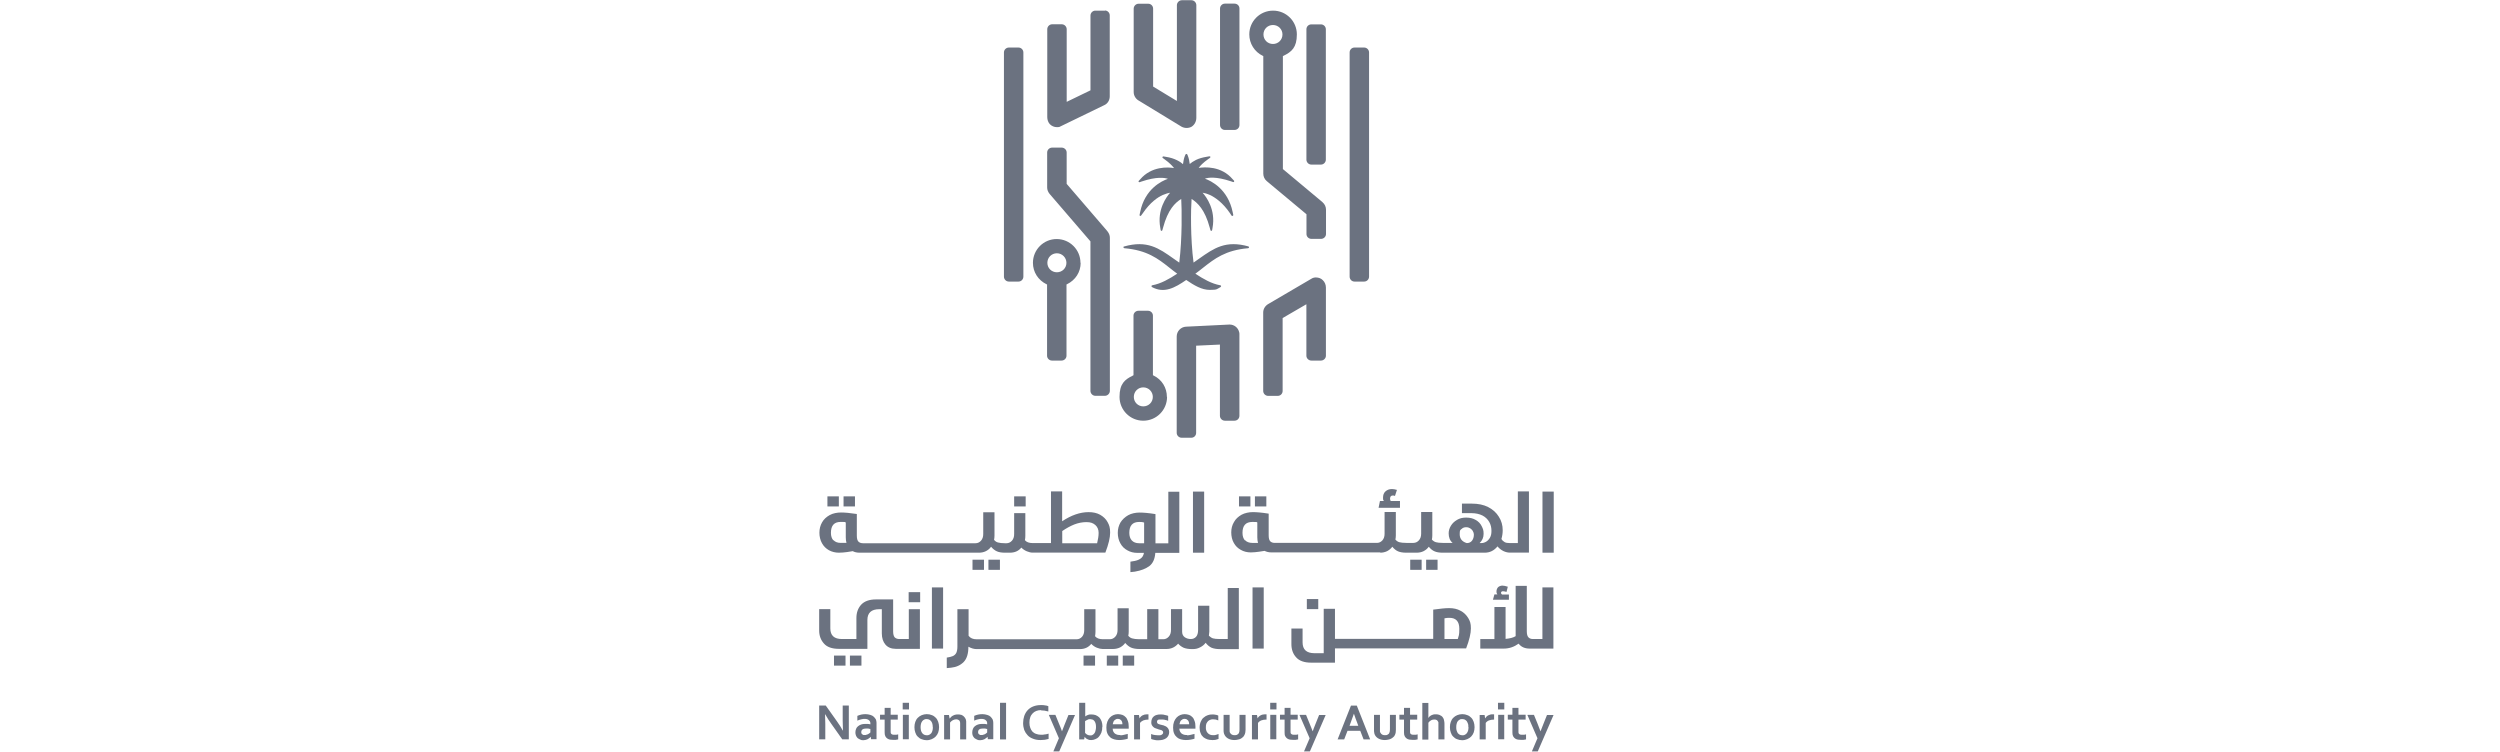 <svg version="1.2" xmlns="http://www.w3.org/2000/svg" viewBox="0 0 764.21 229.6" width="765" height="230">
	<title>digital2</title>
	<style>
		.s0 { fill: #6b7280 } 
	</style>
	<g>
	</g>
	<g>
	</g>
	<path class="s0" d="m338.54 70.65c0.47 0.58 0.73 1.25 0.73 1.93v46.82c0 0.81-0.7 1.51-1.51 1.51h-2.94c-0.81 0-1.49-0.7-1.49-1.51v-45.7l-12.5-14.53c-0.47-0.58-0.73-1.26-0.73-1.93v-10.71c0-0.81 0.7-1.49 1.51-1.49h2.94c0.81 0 1.51 0.68 1.51 1.49v9.59l12.48 14.51zm-8.2 9.61c0 2.82-1.59 5.29-4.17 6.54l-0.16 0.08v21.78c0 0.81-0.68 1.48-1.51 1.48h-2.94c-0.81 0-1.49-0.67-1.49-1.48v-21.78l-0.18-0.08c-2.55-1.25-4.14-3.72-4.14-6.54 0-4.01 3.25-7.27 7.26-7.27 4.02 0 7.27 3.26 7.27 7.27zm-4.35 0c0-1.59-1.3-2.92-2.92-2.92-1.61 0-2.91 1.28-2.91 2.92 0 1.62 1.3 2.89 2.91 2.89 1.62 0 2.92-1.27 2.92-2.89zm11.8-77.09h-2.97c-0.8 0-1.48 0.68-1.48 1.49v22.87l-7.27 3.52v-22.2c0-0.81-0.68-1.51-1.51-1.51h-2.94c-0.81 0-1.49 0.7-1.49 1.51v26.86c0 0.81 0.26 1.56 0.76 2.14 0.57 0.6 1.38 0.94 2.18 0.94 0.81 0 0.89-0.11 1.28-0.32l13.21-6.41c1.04-0.46 1.67-1.53 1.67-2.68v-24.77c0-0.81-0.68-1.49-1.49-1.49h0.05zm36.63 36.47h2.95c0.86 0 1.51-0.67 1.51-1.51v-35.61c0-0.86-0.68-1.49-1.51-1.49h-2.95c-0.8 0-1.48 0.68-1.48 1.49v35.61c0 0.84 0.68 1.51 1.48 1.51zm-26.47-9.06l13.21 8.05c0.97 0.54 2.19 0.54 3.13 0 0.86-0.58 1.41-1.57 1.41-2.71v-34.42c0-0.8-0.68-1.51-1.49-1.51h-2.94c-0.81 0-1.51 0.71-1.51 1.51v29.29l-7.27-4.41v-23.81c0-0.86-0.68-1.51-1.49-1.51h-2.94c-0.83 0-1.51 0.7-1.51 1.51v25.48c0 1.04 0.55 2.01 1.46 2.58zm-36.61-16.13h-2.94c-0.83 0-1.51 0.68-1.51 1.49v68.54c0 0.84 0.68 1.51 1.51 1.51h2.94c0.81 0 1.49-0.67 1.49-1.51v-68.54c0-0.81-0.68-1.49-1.49-1.49zm105.67 0h-2.97c-0.83 0-1.48 0.68-1.48 1.49v68.54c0 0.84 0.67 1.51 1.48 1.51h2.97c0.81 0 1.49-0.67 1.49-1.51v-68.54c0-0.81-0.68-1.49-1.49-1.49zm-12.74 47.29c0.68 0.55 1.07 1.41 1.07 2.26v7.46c0 0.8-0.7 1.48-1.51 1.48h-2.94c-0.86 0-1.52-0.68-1.52-1.48v-6.05l-12.14-10.13c-0.67-0.55-1.06-1.41-1.06-2.27v-35.95l-0.16-0.08c-2.53-1.2-4.12-3.78-4.12-6.54 0-4.04 3.26-7.27 7.27-7.27 4.01 0 7.27 3.23 7.27 7.27 0 4.01-1.61 5.34-4.09 6.54l-0.18 0.08v34.54l12.14 10.14zm-1.93 22.98c-0.49 0-1.02 0.1-1.48 0.41l-13.21 7.74c-0.91 0.55-1.51 1.49-1.51 2.58v23.97c0 0.81 0.67 1.51 1.51 1.51h2.94c0.86 0 1.49-0.7 1.49-1.51v-22.28l7.26-4.22v15.74c0 0.81 0.71 1.48 1.52 1.48h2.94c0.81 0 1.51-0.67 1.51-1.48v-20.84c0-0.89-0.36-1.7-0.96-2.27-0.55-0.55-1.28-0.81-2.04-0.81zm-26.44 14.41h-0.15l-13.21 0.65c-1.59 0.08-2.84 1.41-2.84 3v29.46c0 0.81 0.7 1.49 1.51 1.49h2.94c0.86 0 1.49-0.68 1.49-1.49v-26.65l7.27-0.34v21.76c0 0.83 0.7 1.51 1.51 1.51h2.94c0.86 0 1.51-0.68 1.51-1.51v-24.88c0-0.29 0-0.55-0.1-0.76-0.34-1.33-1.54-2.24-2.87-2.24zm-19.15 22.12c0 4.01-3.25 7.27-7.27 7.27-4.01 0-7.26-3.26-7.26-7.27 0-4.01 1.58-5.32 4.11-6.54l0.16-0.11v-18.21c0-0.8 0.68-1.48 1.51-1.48h2.94c0.81 0 1.49 0.68 1.49 1.48v18.21l0.18 0.11c2.55 1.22 4.09 3.72 4.09 6.54zm-4.35 0c0-1.59-1.28-2.92-2.92-2.92-1.61 0-2.89 1.28-2.89 2.92 0 1.61 1.28 2.89 2.89 2.89 1.64 0 2.92-1.28 2.92-2.89zm51.4-113.88h-2.94c-0.86 0-1.51 0.68-1.51 1.49v39.86c0 0.81 0.67 1.51 1.51 1.51h2.94c0.81 0 1.49-0.7 1.49-1.51v-39.86c0-0.81-0.68-1.49-1.49-1.49zm-11.77 3.08c0-1.59-1.28-2.89-2.9-2.89-1.64 0-2.91 1.27-2.91 2.89 0 1.64 1.27 2.91 2.91 2.91 1.62 0 2.9-1.27 2.9-2.91zm-10.3 64.82c-7.06-2.01-10.65 0.52-15.18 3.72q-0.81 0.58-1.7 1.2c-0.99-7.48-0.83-16.47-0.6-19.46 1.83 1.17 4.07 3.25 5.55 8.78l0.21 0.75c0 0.13 0.18 0.24 0.26 0.24 0.13 0 0.21-0.11 0.26-0.24l0.13-0.75c0.99-5.47-1.87-9.38-3.05-10.68 0.53 0.07 1.33 0.28 2.27 0.7 1.54 0.73 3.86 2.27 6.12 5.58l0.47 0.72c0.08 0.13 0.21 0.13 0.34 0.08 0.13-0.05 0.18-0.18 0.18-0.28l-0.18-0.86c-1.46-7.14-6.67-9.59-8.49-10.24 0.96-0.34 3.36-0.73 8.02 0.83l0.6 0.21c0.13 0 0.21 0 0.31-0.08 0-0.1 0-0.23 0-0.31l-0.44-0.47c-3.49-4.12-8.6-3.75-10.39-3.46 0.44-0.66 1.38-1.62 2.86-2.66l0.6-0.42c0.11-0.08 0.13-0.21 0.11-0.31 0-0.13-0.19-0.16-0.32-0.16l-0.73 0.13q-2.04 0.33-3.33 0.97-1.28 0.66-1.93 1.25c-0.08-0.76-0.26-1.75-0.6-2.56l-0.15-0.36c-0.06-0.08-0.14-0.16-0.27-0.16-0.13 0-0.2 0.08-0.26 0.16l-0.18 0.39c-0.34 0.81-0.49 1.8-0.6 2.58-0.81-0.73-2.55-1.85-5.23-2.24l-0.73-0.13q-0.2-0.01-0.32 0.18c-0.02 0.13 0 0.26 0.08 0.29l0.6 0.44c1.51 1.07 2.4 2.06 2.87 2.66-1.8-0.32-6.88-0.65-10.37 3.46l-0.44 0.47c-0.08 0.08-0.08 0.21 0 0.29 0.07 0.08 0.18 0.13 0.31 0.08l0.6-0.21c4.61-1.54 7.01-1.15 8.02-0.81-1.87 0.65-7.06 3.05-8.49 10.19l-0.18 0.86c0 0.1 0 0.23 0.18 0.28 0.13 0.05 0.23 0 0.28-0.08l0.53-0.72c2.26-3.34 4.55-4.88 6.09-5.58 0.99-0.42 1.77-0.63 2.27-0.7-1.17 1.3-4.01 5.21-3.02 10.68l0.13 0.75c0 0.13 0.13 0.24 0.26 0.24 0.13 0 0.21-0.11 0.26-0.24l0.21-0.75c1.48-5.53 3.67-7.61 5.55-8.78 0.18 2.99 0.33 11.93-0.6 19.46-0.6-0.39-1.15-0.81-1.72-1.2-4.51-3.2-8.11-5.73-15.17-3.72-0.13 0-0.2 0.13-0.18 0.26 0 0.13 0.13 0.2 0.26 0.26 6.98 0.6 10.32 3.2 13.78 5.94 0.76 0.6 1.57 1.25 2.4 1.85-2.4 1.59-4.98 3.07-7.63 3.54-0.13 0-0.21 0.13-0.24 0.26 0 0.08 0.08 0.26 0.16 0.29 3.72 2.03 6.98 0.23 10.47-2.17 2.45 1.67 4.74 3.03 7.19 3.03 2.45 0 2.14-0.26 3.29-0.86 0.1-0.03 0.18-0.21 0.18-0.29 0-0.13-0.13-0.26-0.26-0.26-2.66-0.47-5.21-1.95-7.61-3.54 0.86-0.6 1.62-1.25 2.4-1.85 3.49-2.74 6.8-5.34 13.75-5.94 0.13 0 0.24-0.13 0.26-0.26 0-0.13-0.08-0.26-0.21-0.26z"/>
	<path class="s0" d="m261.35 151.65v3.08h-3.49v-3.08z"/>
	<path class="s0" d="m256.42 151.65v3.08h-3.49v-3.08z"/>
	<path class="s0" d="m299.23 168.87q1.18 0 2.14-0.47c0.65-0.34 1.17-0.75 1.58-1.35q0.87 1.01 1.78 1.4c0.57 0.27 1.43 0.42 2.47 0.42h1.49c1.46 0 2.65-0.49 3.51-1.56q0.75 0.75 1.7 1.14 0.98 0.4 1.77 0.4h22.22c0.99-2.58 1.46-4.59 1.46-6.13 0-1.53-0.26-2.26-0.78-3.2-0.5-0.94-1.28-1.67-2.27-2.24q-1.45-0.82-3.57-0.81-3.87 0.01-8.05 2.79v-9.12h-3.41v15.79h-5.6c-1.07 0-1.9-0.29-2.37-0.89q0.14-0.67 0.13-1.38v-6.88h-3.42v6.36q0.02 1.28-0.67 2.06-0.71 0.78-1.67 0.78h-0.47c-0.94 0-1.64-0.1-2.11-0.23q-0.69-0.15-1.22-0.81 0.13-0.63 0.13-1.28v-7.14h-3.44v6.62q0.01 1.28-0.68 2.06-0.7 0.78-1.67 0.78h-34.41q-0.91 0-1.41-0.52-0.47-0.51-0.47-1.8v-6.62c-2.11-0.33-3.72-0.46-4.84-0.46-1.12 0-2.48 0.23-3.47 0.8-0.99 0.55-1.8 1.28-2.32 2.22q-0.81 1.41-0.81 3.18c0 1.14 0.27 2.29 0.79 3.2 0.52 0.94 1.22 1.62 2.13 2.14 0.89 0.49 1.96 0.75 3.02 0.75 1.65 0 3.65-0.36 4.25-0.47 0.6 0.32 1.28 0.47 2.14 0.47h36.47zm25.48-6.62c1.25-0.86 2.45-1.51 3.65-2 1.2-0.47 2.47-0.73 3.75-0.73 1.28 0 2.01 0.29 2.71 0.88q1.01 0.91 1.01 2.4c0 0.99-0.18 2.01-0.46 3.18h-10.66zm-69.95 2.87q-0.76-0.84-0.76-2.32c0-2.22 0.97-3.34 2.97-3.34 2.04 0 0.99 0 1.57 0.18v4.54q0 0.94 0.21 1.69c-0.47 0-1.2 0-1.78 0q-1.42 0-2.21-0.86"/>
	<path class="s0" d="m300.79 171.01v3.1h-3.51v-3.1z"/>
	<path class="s0" d="m305.66 171.01v3.1h-3.51v-3.1z"/>
	<path class="s0" d="m313.53 151.65v3.08h-3.52v-3.08z"/>
	<path class="s0" d="m344.61 168.14c0.89 0.52 1.93 0.78 3.02 0.78h2.06q-0.11 0.62-0.39 1.07c-0.28 0.47-0.75 0.81-1.35 1.07-0.6 0.26-1.41 0.42-2.4 0.55v3.2l1.35-0.15c1.93-0.32 3.39-0.92 4.46-1.72q1.6-1.23 1.8-4.02h7.34v-18.68h-3.36v15.77h-3.93v-8.94c-2.11-0.34-3.73-0.47-4.87-0.47-1.17 0-2.5 0.26-3.47 0.81-0.99 0.57-1.79 1.3-2.37 2.24q-0.81 1.42-0.81 3.15c0 1.17 0.27 2.32 0.79 3.21q0.75 1.4 2.13 2.13zm3.6-8.67c0.47 0 0.96 0 1.53 0.18v6.33h-1.53c-0.99 0-1.72-0.31-2.24-0.86q-0.76-0.83-0.76-2.32 0-3.33 3-3.33z"/>
	<path class="s0" d="m368.09 150.19v18.68h-3.42v-18.68z"/>
	<path class="s0" d="m387.1 151.65v3.08h-3.49v-3.08z"/>
	<path class="s0" d="m382.23 151.65v3.08h-3.49v-3.08z"/>
	<path class="s0" d="m421.88 168.87q1.15 0 2.14-0.47c0.63-0.34 1.15-0.75 1.59-1.35q0.83 1.01 1.74 1.4 0.95 0.41 2.48 0.42h3.2q1.19 0 2.14-0.47c0.65-0.34 1.15-0.75 1.59-1.35q0.83 1.01 1.75 1.4c0.59 0.27 1.45 0.42 2.47 0.42h12.84q2.38 0.01 3.94-1.93 0.73 0.9 1.82 1.44c0.73 0.34 1.38 0.47 1.98 0.47h5.81v-18.71h-3.39v15.79h-2.42c-0.68 0-1.25-0.08-1.61-0.29-0.39-0.23-0.73-0.52-0.99-0.96q0.39-1.33 0.39-2.69c0-1.48-0.39-2.91-1.18-4.11q-1.12-1.85-3.25-2.95c-1.41-0.73-3.1-1.06-5.03-1.06h-3v2.91h2.95q1.92 0.02 3.33 0.73c0.91 0.47 1.59 1.15 2.06 1.96 0.47 0.8 0.68 1.74 0.68 2.73 0 0.99-0.16 1.54-0.47 2.11q-0.5 0.83-1.2 1.23-0.7 0.39-1.41 0.39h-0.54c0.8-0.76 1.22-1.67 1.22-2.82 0-1.17-0.21-1.58-0.6-2.37-0.36-0.75-0.96-1.4-1.8-1.87-0.8-0.47-1.74-0.73-2.94-0.73-1.2 0-1.95 0.23-2.79 0.7q-1.21 0.71-1.87 1.8-0.69 1.13-0.68 2.34c0 1.23 0.39 2.22 1.2 2.9h-3q-1.39-0.01-2.08-0.21c-0.47-0.13-0.86-0.39-1.25-0.81q0.13-0.65 0.13-1.28v-7.14h-3.41v6.62q0 1.29-0.71 2.06-0.7 0.76-1.67 0.76h-2.16q-1.4-0.01-2.11-0.21-0.69-0.19-1.22-0.81 0.13-0.65 0.13-1.28v-7.14h-3.44v6.62q0.01 1.29-0.68 2.06-0.7 0.76-1.67 0.76h-31.21q-0.91 0-1.4-0.5-0.47-0.51-0.47-1.8v-6.64c-2.11-0.34-3.73-0.47-4.85-0.47-1.12 0-2.47 0.26-3.46 0.81-0.99 0.57-1.8 1.3-2.3 2.24-0.57 0.94-0.83 2.01-0.83 3.15 0 1.17 0.26 2.32 0.78 3.21 0.52 0.96 1.25 1.64 2.14 2.13 0.88 0.52 1.95 0.78 3.05 0.78 1.61 0 3.62-0.39 4.22-0.47 0.6 0.29 1.27 0.47 2.13 0.47h33.27zm24.86-7.21c0.36-0.37 0.8-0.58 1.4-0.58 0.6 0 0.89 0.13 1.28 0.34 0.34 0.24 0.65 0.52 0.81 0.86q0.31 0.52 0.31 1.04c0 0.76-0.18 1.36-0.57 1.88q-0.56 0.72-1.54 0.73h-0.08c-1.41-0.44-2.14-1.33-2.14-2.71 0-1.35 0.16-1.22 0.55-1.61m-66.2 3.51q-0.75-0.83-0.75-2.32-0.01-3.32 2.99-3.33c2.01 0 0.99 0 1.54 0.16v4.53c0 0.65 0.08 1.2 0.21 1.72-0.47 0-1.2 0-1.75 0-0.93 0-1.72-0.29-2.24-0.86"/>
	<path class="s0" d="m427.95 153.06h-2.84c-0.1-0.18-0.2-0.42-0.2-0.73 0-0.29 0.1-0.52 0.2-0.68q0.26-0.27 0.6-0.26c0.26 0 0.45 0 0.71 0.13l0.6-1.85c-0.58-0.16-1.05-0.26-1.51-0.26-0.86 0-1.49 0.26-2.01 0.73-0.52 0.47-0.73 1.12-0.73 1.93 0 0.81 0.08 0.65 0.26 0.99h-1.2l-0.42 2.08h6.54z"/>
	<path class="s0" d="m439.44 171.01v3.1h-3.49v-3.1z"/>
	<path class="s0" d="m434.57 171.01v3.1h-3.49v-3.1z"/>
	<path class="s0" d="m474.95 150.19v18.68h-3.44v-18.68z"/>
	<path class="s0" d="m258.46 200.32v3.07h-3.52v-3.07z"/>
	<path class="s0" d="m263.33 200.32v3.07h-3.52v-3.07z"/>
	<path class="s0" d="m281.28 180.93v3.08h-3.52v-3.08z"/>
	<path class="s0" d="m277.81 195.26h-2.89q-0.91 0-1.43-0.52c-0.29-0.34-0.47-0.94-0.47-1.8v-9.79h-5.26c-2.03 0-3.57 0.57-4.54 1.64q-1.43 1.6-1.43 4.06v6.41h-4.38q-3.59 0.02-3.59-3.25v-5.89h-3.41v6.46q-0.02 2.42 1.46 4.06c0.93 1.07 2.47 1.62 4.53 1.62h8.75v-8.81q0-3.29 3.6-3.31h0.81v7.4q0.01 2.15 1.12 3.44c0.73 0.84 1.79 1.28 3.15 1.28h7.37v-12.12h-3.39v9.2z"/>
	<path class="s0" d="m288.29 179.48v18.7h-3.42v-18.7z"/>
	<path class="s0" d="m334.74 200.32v3.07h-3.52v-3.07z"/>
	<path class="s0" d="m346.7 200.32v3.07h-3.49v-3.07z"/>
	<path class="s0" d="m341.82 200.32v3.07h-3.49v-3.07z"/>
	<path class="s0" d="m375.3 195.26h-2.42c-0.99 0-1.67-0.08-2.11-0.21-0.42-0.13-0.83-0.44-1.23-0.8 0.08-0.52 0.13-0.97 0.13-1.25v-7.92h-3.43v7.4c0 0.93-0.21 1.66-0.63 2.11q-0.66 0.69-1.64 0.67c-0.63 0-1.28-0.18-1.8-0.54q-0.81-0.58-0.81-1.67v-6.93h-3.41v6.36q0.01 1.28-0.68 2.05-0.7 0.79-1.66 0.79h-1.51v-9.2h-3.42v9.2h-2.45c-0.93 0-1.61-0.11-2.08-0.24-0.47-0.1-0.86-0.36-1.25-0.81q0.13-0.62 0.13-1.27v-7.14h-3.41v6.62q0.01 1.28-0.68 2.05-0.7 0.79-1.67 0.79h-2.19c-1.06 0-1.87-0.32-2.34-0.92q0.12-0.64 0.13-1.35v-6.91h-3.44v6.39q0.01 1.28-0.68 2.06-0.7 0.75-1.66 0.75h-30.54c-1.12 0-1.93-0.34-2.47-1.07v-8.13h-3.42v11.47c0 0.81-0.13 1.4-0.33 1.87q-0.35 0.67-1.05 0.99c-0.47 0.21-1.07 0.34-1.87 0.47v3.21l1.35-0.13q2.35-0.25 3.83-1.75 1.44-1.49 1.43-4.66c0.86 0.47 1.67 0.73 2.51 0.73h31.55c1.45 0 2.65-0.52 3.49-1.59 0.52 0.52 1.06 0.91 1.72 1.17q0.99 0.39 1.74 0.39h3.21q1.17-0.01 2.16-0.49c0.62-0.34 1.14-0.76 1.56-1.36q0.87 1.02 1.77 1.41c0.6 0.26 1.44 0.44 2.48 0.44h8.36c1.46 0 2.66-0.57 3.57-1.64 0.47 0.55 1.02 0.94 1.67 1.25 0.62 0.26 1.53 0.42 2.63 0.42 1.12 0 1.64-0.16 2.37-0.52 0.73-0.34 1.28-0.81 1.74-1.41 0.55 0.73 1.15 1.2 1.8 1.51 0.65 0.26 1.46 0.42 2.53 0.42h5.81v-18.68h-3.39v15.79z"/>
	<path class="s0" d="m386.3 179.48v18.7h-3.42v-18.7z"/>
	<path class="s0" d="m402.97 183.04v3.08h-3.49v-3.08z"/>
	<path class="s0" d="m446.45 186.61c-0.96-0.54-2.14-0.8-3.44-0.8-1.33 0-2.76 0.18-4.9 0.46v8.94h-30.03v-9.2h-3.44v13.58h-2.87q-3.59-0.02-3.59-3.31v-4.22h-3.42v4.74c0 1.62 0.47 3 1.46 4.06 0.94 1.07 2.48 1.62 4.54 1.62h7.32v-4.35h40.09c0.99-2.58 1.46-4.59 1.46-6.12 0-1.54-0.26-2.22-0.81-3.16-0.57-0.93-1.33-1.72-2.37-2.24zm-0.83 8.65h-4.07v-6.33c0.55-0.13 1.07-0.15 1.54-0.15 1.95 0 3 1.09 3 3.33 0 2.22-0.19 2.01-0.47 3.15z"/>
	<path class="s0" d="m456.38 183.25h4.87v-1.59h-2.09c-0.2-0.13-0.31-0.28-0.31-0.54 0-0.26 0-0.26 0.18-0.34 0.08-0.11 0.27-0.13 0.4-0.13q0.39 0 1.09 0.21l0.39-1.59q-1.01-0.33-1.67-0.34c-0.41 0-1.01 0.18-1.33 0.52-0.28 0.34-0.46 0.75-0.46 1.28 0 0.52 0.1 0.59 0.26 0.88h-0.89l-0.44 1.59z"/>
	<path class="s0" d="m471.57 195.26h-2.95c-0.65 0-1.07-0.18-1.4-0.52q-0.49-0.51-0.5-1.8v-13.93h-3.41v14.46q0 0.31 0 0.91c-0.76 0.47-1.75 0.7-3 0.83h-0.08v-9.74h-3.41v9.79h-4.32v2.92h7.21c1.64 0 3.13-0.52 4.51-1.51q1.14 1.5 3.33 1.51h7.3v-18.7h-3.36v15.78h0.02z"/>
	<path class="s0" d="m255.83 220.4c0.73 1.07 1.38 2.01 1.79 2.82h0.06c-0.06-1.36-0.08-2.3-0.08-2.95v-4.69h1.87v10.35h-2l-3.39-4.8c-0.6-0.8-1.2-1.79-1.82-2.86h-0.06q0.08 1.92 0.08 2.94v4.72h-1.87v-10.35h2z"/>
	<path class="s0" d="m266.19 225.15c-0.1 0.13-0.23 0.2-0.39 0.33q-0.2 0.19-0.52 0.37c-0.15 0.08-0.39 0.15-0.6 0.23-0.2 0-0.47 0.11-0.73 0.11-0.26 0-0.67 0-0.96-0.19-0.31-0.13-0.57-0.26-0.83-0.46q-0.32-0.32-0.5-0.76-0.19-0.48-0.18-0.99c0-0.34 0.08-0.78 0.21-1.07q0.2-0.5 0.6-0.81c0.26-0.23 0.6-0.39 0.93-0.52q0.58-0.19 1.2-0.18c0.45 0 0.65 0 0.91 0 0.27 0 0.53 0.11 0.73 0.13v-0.29c0-0.18 0-0.33-0.1-0.52-0.03-0.18-0.16-0.28-0.29-0.41q-0.2-0.2-0.52-0.32-0.31-0.13-0.75-0.13c-0.32 0-0.73 0-1.12 0.13-0.39 0.08-0.76 0.21-1.2 0.4v-1.46q0.58-0.24 1.2-0.39 0.62-0.13 1.33-0.13c0.46 0 1.01 0.1 1.45 0.23 0.42 0.13 0.76 0.29 1.02 0.55q0.38 0.38 0.65 0.8 0.2 0.51 0.21 1.05v5.02h-1.67l-0.08-0.8zm-0.18-2.4c-0.15 0-0.39-0.08-0.6-0.13-0.21 0-0.47 0-0.67 0q-0.69-0.01-1.07 0.26-0.39 0.29-0.39 0.81c0 0.34 0 0.31 0.07 0.44 0.11 0.13 0.14 0.21 0.27 0.29q0.13 0.11 0.33 0.18 0.19 0 0.45 0c0.15 0 0.34 0 0.49-0.1 0.18 0 0.31-0.13 0.47-0.16q0.21-0.13 0.39-0.26c0.13-0.08 0.21-0.18 0.31-0.26v-1.15 0.08z"/>
	<path class="s0" d="m274.53 225.95c-0.21 0-0.47 0.13-0.73 0.13-0.26 0-0.57 0-0.81 0q-0.98 0.02-1.53-0.28c-0.39-0.21-0.71-0.52-0.86-0.92-0.13-0.23-0.18-0.62-0.18-1.09v-3.91h-1.41v-1.48h1.41v-2.09h1.84v2.09h2.17v1.48h-2.17v3.65c0 0.29 0 0.52 0.14 0.65q0.23 0.35 0.93 0.34c0.47 0 0.42 0 0.63 0 0.23 0 0.44-0.1 0.6-0.13v1.56z"/>
	<path class="s0" d="m275.94 214.75h1.93v2.03h-1.93zm0.05 3.68h1.82v7.47h-1.82z"/>
	<path class="s0" d="m287.06 222.2c0 0.6-0.1 1.12-0.26 1.62-0.18 0.47-0.44 0.91-0.78 1.25q-0.5 0.5-1.2 0.8c-0.47 0.19-0.96 0.32-1.54 0.32q-0.83 0-1.58-0.32c-0.47-0.15-0.84-0.46-1.18-0.8-0.36-0.34-0.57-0.78-0.73-1.25q-0.26-0.71-0.26-1.62 0-0.88 0.26-1.61c0.16-0.47 0.42-0.92 0.76-1.25q0.5-0.51 1.2-0.81c0.47-0.18 0.99-0.31 1.53-0.31q0.88 0 1.59 0.31c0.47 0.15 0.86 0.47 1.2 0.81 0.34 0.33 0.55 0.78 0.73 1.25q0.25 0.71 0.26 1.61zm-1.93 0c0-0.39-0.05-0.78-0.13-1.07q-0.13-0.44-0.39-0.78c-0.15-0.21-0.39-0.34-0.6-0.47-0.2-0.08-0.46-0.15-0.75-0.15-0.31 0-0.52 0-0.73 0.15q-0.36 0.16-0.6 0.47-0.26 0.34-0.39 0.78-0.12 0.44-0.13 1.07 0.01 0.63 0.13 1.07 0.13 0.44 0.39 0.78c0.16 0.21 0.36 0.34 0.6 0.47 0.21 0.08 0.47 0.16 0.75 0.16 0.32 0 0.53 0 0.79-0.16q0.32-0.16 0.6-0.47 0.26-0.34 0.36-0.78 0.14-0.44 0.13-1.07"/>
	<path class="s0" d="m290.35 219.52c0.13-0.18 0.26-0.31 0.41-0.47q0.27-0.27 0.58-0.39 0.29-0.19 0.67-0.26c0.26-0.08 0.52-0.08 0.81-0.08 0.31 0 0.57 0 0.81 0.08 0.26 0 0.47 0.18 0.7 0.28 0.21 0.13 0.37 0.32 0.55 0.53 0.18 0.2 0.28 0.46 0.39 0.72 0.03 0.19 0.08 0.34 0.08 0.53v5.49h-1.85v-5.08q0-0.19-0.08-0.39-0.11-0.36-0.42-0.49c-0.18-0.11-0.44-0.19-0.67-0.19-0.27 0-0.71 0.08-1.05 0.26-0.34 0.19-0.6 0.42-0.86 0.73v5.16h-1.82v-7.47h1.48l0.19 1.04z"/>
	<path class="s0" d="m301.89 225.15c-0.08 0.13-0.21 0.2-0.39 0.33q-0.19 0.19-0.5 0.37-0.28 0.12-0.6 0.23c-0.21 0-0.47 0.11-0.73 0.11-0.26 0-0.68 0-0.99-0.19-0.28-0.13-0.55-0.26-0.81-0.46q-0.31-0.32-0.52-0.76c-0.13-0.31-0.15-0.65-0.15-0.99 0-0.34 0.08-0.78 0.21-1.07q0.2-0.5 0.59-0.81c0.27-0.23 0.6-0.39 0.94-0.52 0.39-0.13 0.76-0.18 1.2-0.18 0.42 0 0.65 0 0.89 0 0.26 0 0.52 0.11 0.73 0.13v-0.29c0-0.18 0-0.33-0.08-0.52-0.05-0.18-0.18-0.28-0.31-0.41q-0.17-0.2-0.5-0.32-0.34-0.13-0.78-0.13c-0.29 0-0.73 0-1.1 0.13q-0.58 0.12-1.19 0.4v-1.46q0.54-0.24 1.19-0.39 0.62-0.13 1.31-0.13c0.49 0 1.04 0.1 1.46 0.23 0.44 0.13 0.78 0.29 1.04 0.55 0.23 0.26 0.47 0.52 0.62 0.8q0.21 0.51 0.21 1.05v5.02h-1.67l-0.07-0.8zm-0.16-2.4c-0.18 0-0.39-0.08-0.6-0.13q-0.35 0-0.7 0-0.69-0.01-1.07 0.26c-0.26 0.18-0.37 0.47-0.37 0.81 0 0.34 0 0.31 0.08 0.44 0.08 0.13 0.13 0.21 0.26 0.29q0.13 0.11 0.34 0.18 0.19 0 0.42 0c0.18 0 0.34 0 0.52-0.1 0.18 0 0.29-0.13 0.47-0.16q0.18-0.13 0.39-0.26c0.13-0.08 0.21-0.18 0.29-0.26v-1.15 0.08z"/>
	<path class="s0" d="m307.54 214.75v11.2h-1.85v-11.2z"/>
	<path class="s0" d="m318.2 216.99q-0.79 0-1.44 0.26c-0.41 0.16-0.81 0.42-1.09 0.73-0.31 0.34-0.58 0.7-0.73 1.17q-0.27 0.75-0.26 1.64-0.01 0.91 0.26 1.62 0.24 0.7 0.68 1.17c0.31 0.29 0.67 0.55 1.12 0.68 0.41 0.16 0.93 0.26 1.46 0.26 0.49 0 0.8 0 1.17-0.1 0.44 0 0.78-0.16 1.17-0.24v1.62c-0.34 0.07-0.78 0.15-1.17 0.26-0.42 0-0.84 0.08-1.28 0.08q-1.33 0-2.29-0.4-1.05-0.37-1.67-1.06-0.66-0.69-1.04-1.62c-0.21-0.65-0.34-1.33-0.34-2.11 0-0.75 0.13-1.54 0.34-2.16q0.38-1.06 1.04-1.77 0.69-0.75 1.69-1.15 1.05-0.42 2.32-0.42c0.86 0 0.86 0 1.23 0.08 0.39 0 0.73 0.13 1.09 0.26v1.62q-0.65-0.18-1.17-0.26c-0.34 0-0.68-0.08-1.02-0.08"/>
	<path class="s0" d="m320.67 218.45h1.95l1.12 2.74q0.66 1.53 0.89 2.29 0.18-0.58 0.83-2.14l1.15-2.86h2.01l-4.82 11.12h-1.8l1.69-4.01-3.07-7.11z"/>
	<path class="s0" d="m336.95 222.07q0.02 1.02-0.28 1.8-0.34 0.78-0.79 1.28c-0.28 0.33-0.67 0.59-1.06 0.72q-0.6 0.27-1.2 0.27c-0.39 0-0.55 0-0.78-0.08q-0.33-0.15-0.58-0.26c-0.18-0.08-0.31-0.21-0.44-0.34-0.13-0.13-0.21-0.21-0.26-0.31l-0.16 0.8h-1.51v-11.2h1.85v4.17q0.18-0.13 0.39-0.26 0.2-0.11 0.47-0.21c0.16 0 0.34-0.13 0.5-0.13q0.28 0 0.6 0c0.44 0 0.83 0.08 1.25 0.21q0.57 0.24 1.07 0.68c0.28 0.31 0.54 0.72 0.72 1.19 0.16 0.47 0.27 1.07 0.27 1.67m-1.98 0.08c0-0.47-0.03-0.83-0.16-1.2q-0.18-0.51-0.44-0.75c-0.16-0.19-0.39-0.32-0.55-0.34-0.21 0-0.39-0.11-0.6-0.11-0.21 0-0.55 0-0.81 0.18-0.31 0.13-0.52 0.27-0.78 0.42v3.6q0.13 0.13 0.26 0.26c0.08 0.08 0.21 0.18 0.34 0.26q0.18 0.11 0.44 0.18c0.16 0 0.29 0.08 0.5 0.08 0.21 0 0.57 0 0.78-0.18 0.21-0.13 0.42-0.29 0.55-0.5 0.18-0.23 0.26-0.47 0.33-0.83q0.14-0.45 0.14-1.02"/>
	<path class="s0" d="m342.42 224.68c0.34 0 0.73 0 1.12-0.13 0.4-0.08 0.76-0.16 1.2-0.29v1.46c-0.26 0.08-0.6 0.21-1.12 0.28q-0.7 0.14-1.53 0.14c-0.55 0-1.02-0.08-1.49-0.21-0.47-0.13-0.91-0.34-1.25-0.65-0.34-0.29-0.65-0.68-0.86-1.2-0.21-0.47-0.29-1.07-0.29-1.75q-0.01-1.01 0.29-1.8 0.31-0.78 0.78-1.27 0.5-0.52 1.15-0.78 0.62-0.25 1.33-0.26c0.47 0 0.88 0.1 1.33 0.23q0.58 0.2 1.01 0.68c0.31 0.28 0.52 0.73 0.68 1.2 0.18 0.46 0.26 1.06 0.26 1.69v0.65h-4.9q0.01 0.51 0.21 0.91 0.19 0.34 0.49 0.6c0.24 0.16 0.47 0.24 0.73 0.34 0.32 0.08 0.6 0.08 0.92 0.08m-0.79-4.93c-0.2 0-0.41 0-0.59 0.13-0.16 0.13-0.34 0.21-0.47 0.34-0.13 0.13-0.26 0.32-0.29 0.52-0.1 0.21-0.13 0.39-0.18 0.66h2.94c0-0.24 0-0.45-0.08-0.66-0.07-0.2-0.13-0.39-0.26-0.52q-0.19-0.21-0.41-0.34-0.28-0.12-0.6-0.13"/>
	<path class="s0" d="m351.15 219.88h-0.18c-0.55 0-1.07 0.11-1.49 0.26-0.41 0.19-0.78 0.45-0.99 0.78v5.03h-1.82v-7.47h1.49l0.18 1.04q0.31-0.6 0.88-0.91 0.6-0.33 1.38-0.34c0.5 0 0.34 0 0.47 0v1.61z"/>
	<path class="s0" d="m355.55 223.79q0-0.26-0.13-0.39c-0.07-0.08-0.2-0.18-0.33-0.26q-0.27-0.12-0.53-0.16c-0.2 0-0.36-0.1-0.59-0.18q-0.37-0.13-0.76-0.26-0.39-0.13-0.65-0.39c-0.16-0.16-0.34-0.34-0.47-0.6-0.13-0.23-0.16-0.5-0.16-0.83 0-0.37 0.08-0.79 0.21-1.07q0.2-0.47 0.6-0.78 0.38-0.31 0.89-0.42c0.34-0.1 0.67-0.13 1.06-0.13 0.4 0 0.92 0 1.28 0.13 0.39 0.08 0.78 0.16 1.12 0.29v1.51c-0.15 0-0.34-0.13-0.55-0.19-0.18 0-0.39-0.07-0.57-0.13-0.21 0-0.36-0.07-0.55-0.07h-0.54q-0.29 0-0.58 0c-0.1 0-0.23 0.07-0.36 0.15q-0.16 0.15-0.24 0.26-0.01 0.12-0.02 0.32c0 0.13 0.02 0.28 0.13 0.41q0.13 0.19 0.39 0.26 0.25 0.12 0.49 0.16c0.19 0 0.34 0.1 0.53 0.13 0.26 0 0.52 0.13 0.75 0.23q0.39 0.13 0.7 0.37 0.31 0.26 0.5 0.6c0.13 0.26 0.23 0.57 0.23 0.94 0 0.39-0.1 0.83-0.26 1.12-0.18 0.31-0.39 0.6-0.67 0.78q-0.47 0.31-1.05 0.47c-0.39 0.08-0.86 0.15-1.32 0.15-0.47 0-0.89 0-1.28-0.13-0.39-0.08-0.68-0.15-0.94-0.28v-1.51c0.39 0.18 0.76 0.26 1.12 0.31 0.34 0 0.63 0.08 0.94 0.08 0.29 0 0.42 0 0.62 0 0.21 0 0.4-0.08 0.53-0.16q0.2-0.15 0.33-0.26 0.13-0.21 0.13-0.39"/>
	<path class="s0" d="m362.82 224.68c0.34 0 0.73 0 1.12-0.13 0.39-0.08 0.76-0.16 1.2-0.29v1.46c-0.26 0.08-0.6 0.21-1.12 0.28q-0.7 0.14-1.54 0.14c-0.54 0-1.01-0.08-1.51-0.21q-0.71-0.19-1.22-0.65c-0.34-0.29-0.65-0.68-0.86-1.2-0.21-0.47-0.29-1.07-0.29-1.75q-0.01-1.01 0.29-1.8 0.31-0.78 0.78-1.27 0.5-0.52 1.15-0.78 0.62-0.25 1.33-0.26c0.46 0 0.88 0.1 1.32 0.23 0.37 0.13 0.73 0.36 1.02 0.68 0.31 0.28 0.52 0.73 0.68 1.2 0.18 0.46 0.26 1.06 0.26 1.69v0.65h-4.93c0 0.34 0.11 0.65 0.24 0.91q0.19 0.34 0.49 0.6c0.24 0.16 0.47 0.24 0.73 0.34 0.32 0.08 0.6 0.08 0.92 0.08m-0.79-4.93c-0.2 0-0.41 0-0.6 0.13-0.15 0.13-0.33 0.21-0.46 0.34-0.13 0.13-0.27 0.32-0.29 0.52-0.11 0.21-0.13 0.39-0.18 0.66h2.94c0-0.24 0-0.45-0.08-0.66-0.08-0.2-0.13-0.39-0.26-0.52q-0.19-0.21-0.42-0.34-0.28-0.12-0.59-0.13"/>
	<path class="s0" d="m372.49 225.8c-0.21 0.07-0.52 0.15-0.86 0.26-0.34 0.08-0.68 0.08-1.07 0.08-0.55 0-1.07-0.08-1.48-0.21-0.47-0.19-0.92-0.39-1.25-0.68-0.34-0.31-0.66-0.73-0.81-1.2q-0.32-0.7-0.32-1.72c0-0.68 0.14-1.33 0.37-1.85 0.21-0.49 0.49-0.94 0.89-1.22 0.39-0.34 0.78-0.58 1.25-0.73 0.46-0.18 0.88-0.21 1.35-0.21 0.47 0 0.65 0 0.99 0.08 0.29 0 0.6 0.13 0.86 0.26v1.48q-0.33-0.11-0.73-0.26c-0.26 0-0.52-0.08-0.81-0.08-0.31 0-0.57 0-0.86 0.13q-0.4 0.12-0.73 0.42-0.31 0.34-0.52 0.78c-0.13 0.34-0.15 0.73-0.15 1.15 0 0.44 0 0.65 0.13 0.94 0.1 0.31 0.21 0.57 0.41 0.73 0.19 0.23 0.39 0.39 0.68 0.52q0.4 0.19 0.99 0.18c0.39 0 0.65 0 0.89-0.1q0.39-0.13 0.78-0.26z"/>
	<path class="s0" d="m377.41 226.14c-0.78 0-1.38-0.14-1.87-0.4-0.52-0.26-0.86-0.59-1.12-1.01-0.26-0.44-0.21-0.47-0.32-0.78-0.07-0.29-0.07-0.6-0.07-0.94v-4.56h1.85v4.4q0 0.37 0 0.63c0 0.18 0.07 0.34 0.15 0.47q0.21 0.34 0.52 0.52c0.21 0.13 0.52 0.18 0.81 0.18 0.31 0 0.6 0 0.86-0.18 0.26-0.13 0.42-0.29 0.52-0.55 0.13-0.26 0.16-0.6 0.16-1.04v-4.43h1.85v4.56q0 0.9-0.32 1.54c-0.2 0.44-0.26 0.46-0.46 0.65-0.16 0.21-0.42 0.34-0.68 0.52q-0.39 0.2-0.86 0.28-0.5 0.13-1.07 0.14"/>
	<path class="s0" d="m387.21 219.88h-0.18c-0.55 0-1.07 0.11-1.49 0.26q-0.67 0.28-0.99 0.78v5.03h-1.85v-7.47h1.54l0.18 1.04q0.31-0.6 0.89-0.91 0.59-0.33 1.38-0.34c0.52 0 0.34 0 0.47 0v1.61z"/>
	<path class="s0" d="m388.28 214.75h1.92v2.03h-1.92zm0.02 3.68h1.85v7.47h-1.85z"/>
	<path class="s0" d="m396.77 225.95c-0.21 0-0.47 0.13-0.73 0.13-0.23 0-0.55 0-0.81 0q-0.94 0.02-1.53-0.28-0.59-0.32-0.86-0.92c-0.13-0.23-0.16-0.62-0.16-1.09v-3.91h-1.41v-1.48h1.41v-2.09h1.82v2.09h2.19v1.48h-2.19v3.65c0 0.29 0 0.52 0.13 0.65 0.19 0.24 0.47 0.34 0.94 0.34 0.47 0 0.44 0 0.65 0 0.21 0 0.42-0.1 0.6-0.13v1.56z"/>
	<path class="s0" d="m397.29 218.45h1.95l1.12 2.74q0.66 1.53 0.92 2.29c0.13-0.39 0.36-1.1 0.8-2.14l1.15-2.86h2.01l-4.82 11.12h-1.8l1.72-4.01-3.1-7.11h0.05z"/>
	<path class="s0" d="m415.81 223.32h-3.9l-1.02 2.63h-2.01l4.09-10.34h1.78l4.09 10.34h-2.01zm-1.95-5.21c-0.37 1.07-0.71 2.01-0.99 2.74l-0.34 0.94h2.68l-0.34-0.94c-0.31-0.73-0.6-1.62-0.99-2.74z"/>
	<path class="s0" d="m423.37 226.14c-0.76 0-1.36-0.14-1.88-0.4-0.52-0.26-0.86-0.59-1.12-1.01-0.26-0.44-0.21-0.47-0.28-0.78-0.08-0.29-0.08-0.6-0.08-0.94v-4.56h1.82v4.4q0 0.37 0 0.63 0.01 0.27 0.18 0.47 0.19 0.34 0.5 0.52 0.36 0.19 0.83 0.18c0.29 0 0.6 0 0.84-0.18 0.26-0.13 0.44-0.29 0.52-0.55q0.19-0.38 0.18-1.04v-4.43h1.82v4.56q0.02 0.9-0.28 1.54c-0.21 0.44-0.26 0.46-0.47 0.65-0.18 0.21-0.44 0.34-0.71 0.52-0.23 0.13-0.54 0.23-0.83 0.28q-0.53 0.13-1.07 0.14"/>
	<path class="s0" d="m433.29 225.95c-0.2 0-0.46 0.13-0.72 0.13q-0.41 0-0.81 0c-0.65 0-1.15-0.08-1.54-0.28q-0.59-0.32-0.86-0.92c-0.13-0.23-0.18-0.62-0.18-1.09v-3.91h-1.41v-1.48h1.41v-2.09h1.85v2.09h2.19v1.48h-2.19v3.65c0 0.29 0 0.52 0.13 0.65q0.23 0.35 0.94 0.34c0.47 0 0.41 0 0.65 0 0.21 0 0.41-0.1 0.6-0.13v1.56z"/>
	<path class="s0" d="m436.63 217.8v0.94c0 0.26 0 0.47-0.08 0.67q0.2-0.2 0.37-0.41 0.26-0.19 0.52-0.39 0.26-0.13 0.65-0.26c0.26-0.08 0.49-0.08 0.81-0.08 0.28 0 0.47 0 0.73 0.08 0.2 0 0.46 0.13 0.62 0.23 0.24 0.08 0.39 0.23 0.57 0.36 0.16 0.19 0.29 0.34 0.42 0.6q0.16 0.32 0.21 0.71c0.05 0.23 0.1 0.54 0.1 0.88v4.82h-1.85v-5.1c0-0.13 0-0.26-0.13-0.39-0.13-0.21-0.26-0.4-0.47-0.47-0.2-0.11-0.41-0.13-0.67-0.13-0.26 0-0.68 0.07-0.99 0.26-0.29 0.15-0.6 0.41-0.81 0.73v5.15h-1.85v-11.2h1.85v3.08z"/>
	<path class="s0" d="m450.75 222.2c0 0.6-0.1 1.12-0.26 1.62-0.18 0.47-0.44 0.91-0.78 1.25q-0.5 0.5-1.2 0.8c-0.47 0.19-0.96 0.32-1.54 0.32q-0.83 0-1.59-0.32c-0.47-0.15-0.83-0.46-1.17-0.8-0.36-0.34-0.57-0.78-0.73-1.25q-0.27-0.71-0.26-1.62-0.01-0.88 0.26-1.61c0.16-0.47 0.42-0.92 0.76-1.25q0.5-0.51 1.2-0.81c0.46-0.18 0.99-0.31 1.53-0.31q0.88 0 1.59 0.31c0.47 0.15 0.86 0.47 1.2 0.81 0.34 0.33 0.55 0.78 0.73 1.25q0.25 0.71 0.26 1.61zm-1.9 0c0-0.39 0-0.78-0.13-1.07q-0.15-0.43-0.37-0.78c-0.18-0.21-0.39-0.34-0.6-0.47-0.2-0.08-0.47-0.15-0.78-0.15-0.28 0-0.52 0-0.73 0.15q-0.32 0.16-0.6 0.47-0.26 0.34-0.36 0.78-0.14 0.44-0.13 1.07c0 0.42 0 0.78 0.13 1.07 0.1 0.31 0.21 0.55 0.36 0.78 0.19 0.21 0.39 0.34 0.6 0.47 0.21 0.08 0.47 0.16 0.78 0.16 0.29 0 0.53 0 0.76-0.16q0.36-0.16 0.6-0.47 0.26-0.34 0.39-0.78 0.12-0.44 0.13-1.07"/>
	<path class="s0" d="m456.82 219.88h-0.18c-0.55 0-1.07 0.11-1.49 0.26q-0.67 0.28-0.99 0.78v5.03h-1.85v-7.47h1.51l0.16 1.04q0.34-0.6 0.91-0.91c0.39-0.21 0.86-0.34 1.36-0.34 0.52 0 0.34 0 0.47 0v1.61z"/>
	<path class="s0" d="m457.91 214.75h1.93v2.03h-1.93zm0.06 3.68h1.85v7.47h-1.85z"/>
	<path class="s0" d="m466.43 225.95c-0.2 0-0.47 0.13-0.73 0.13q-0.4 0-0.8 0c-0.65 0-1.15-0.08-1.54-0.28q-0.59-0.32-0.86-0.92c-0.13-0.23-0.18-0.62-0.18-1.09v-3.91h-1.41v-1.48h1.41v-2.09h1.85v2.09h2.19v1.48h-2.19v3.65c0 0.29 0 0.52 0.13 0.65q0.23 0.35 0.94 0.34c0.46 0 0.41 0 0.65 0 0.2 0 0.41-0.1 0.6-0.13v1.56z"/>
	<path class="s0" d="m466.95 218.45h1.96l1.12 2.74q0.62 1.53 0.88 2.29 0.19-0.58 0.84-2.14l1.14-2.86h2.01l-4.82 11.12h-1.8l1.7-4.01-3.08-7.11h0.05z"/>
</svg>